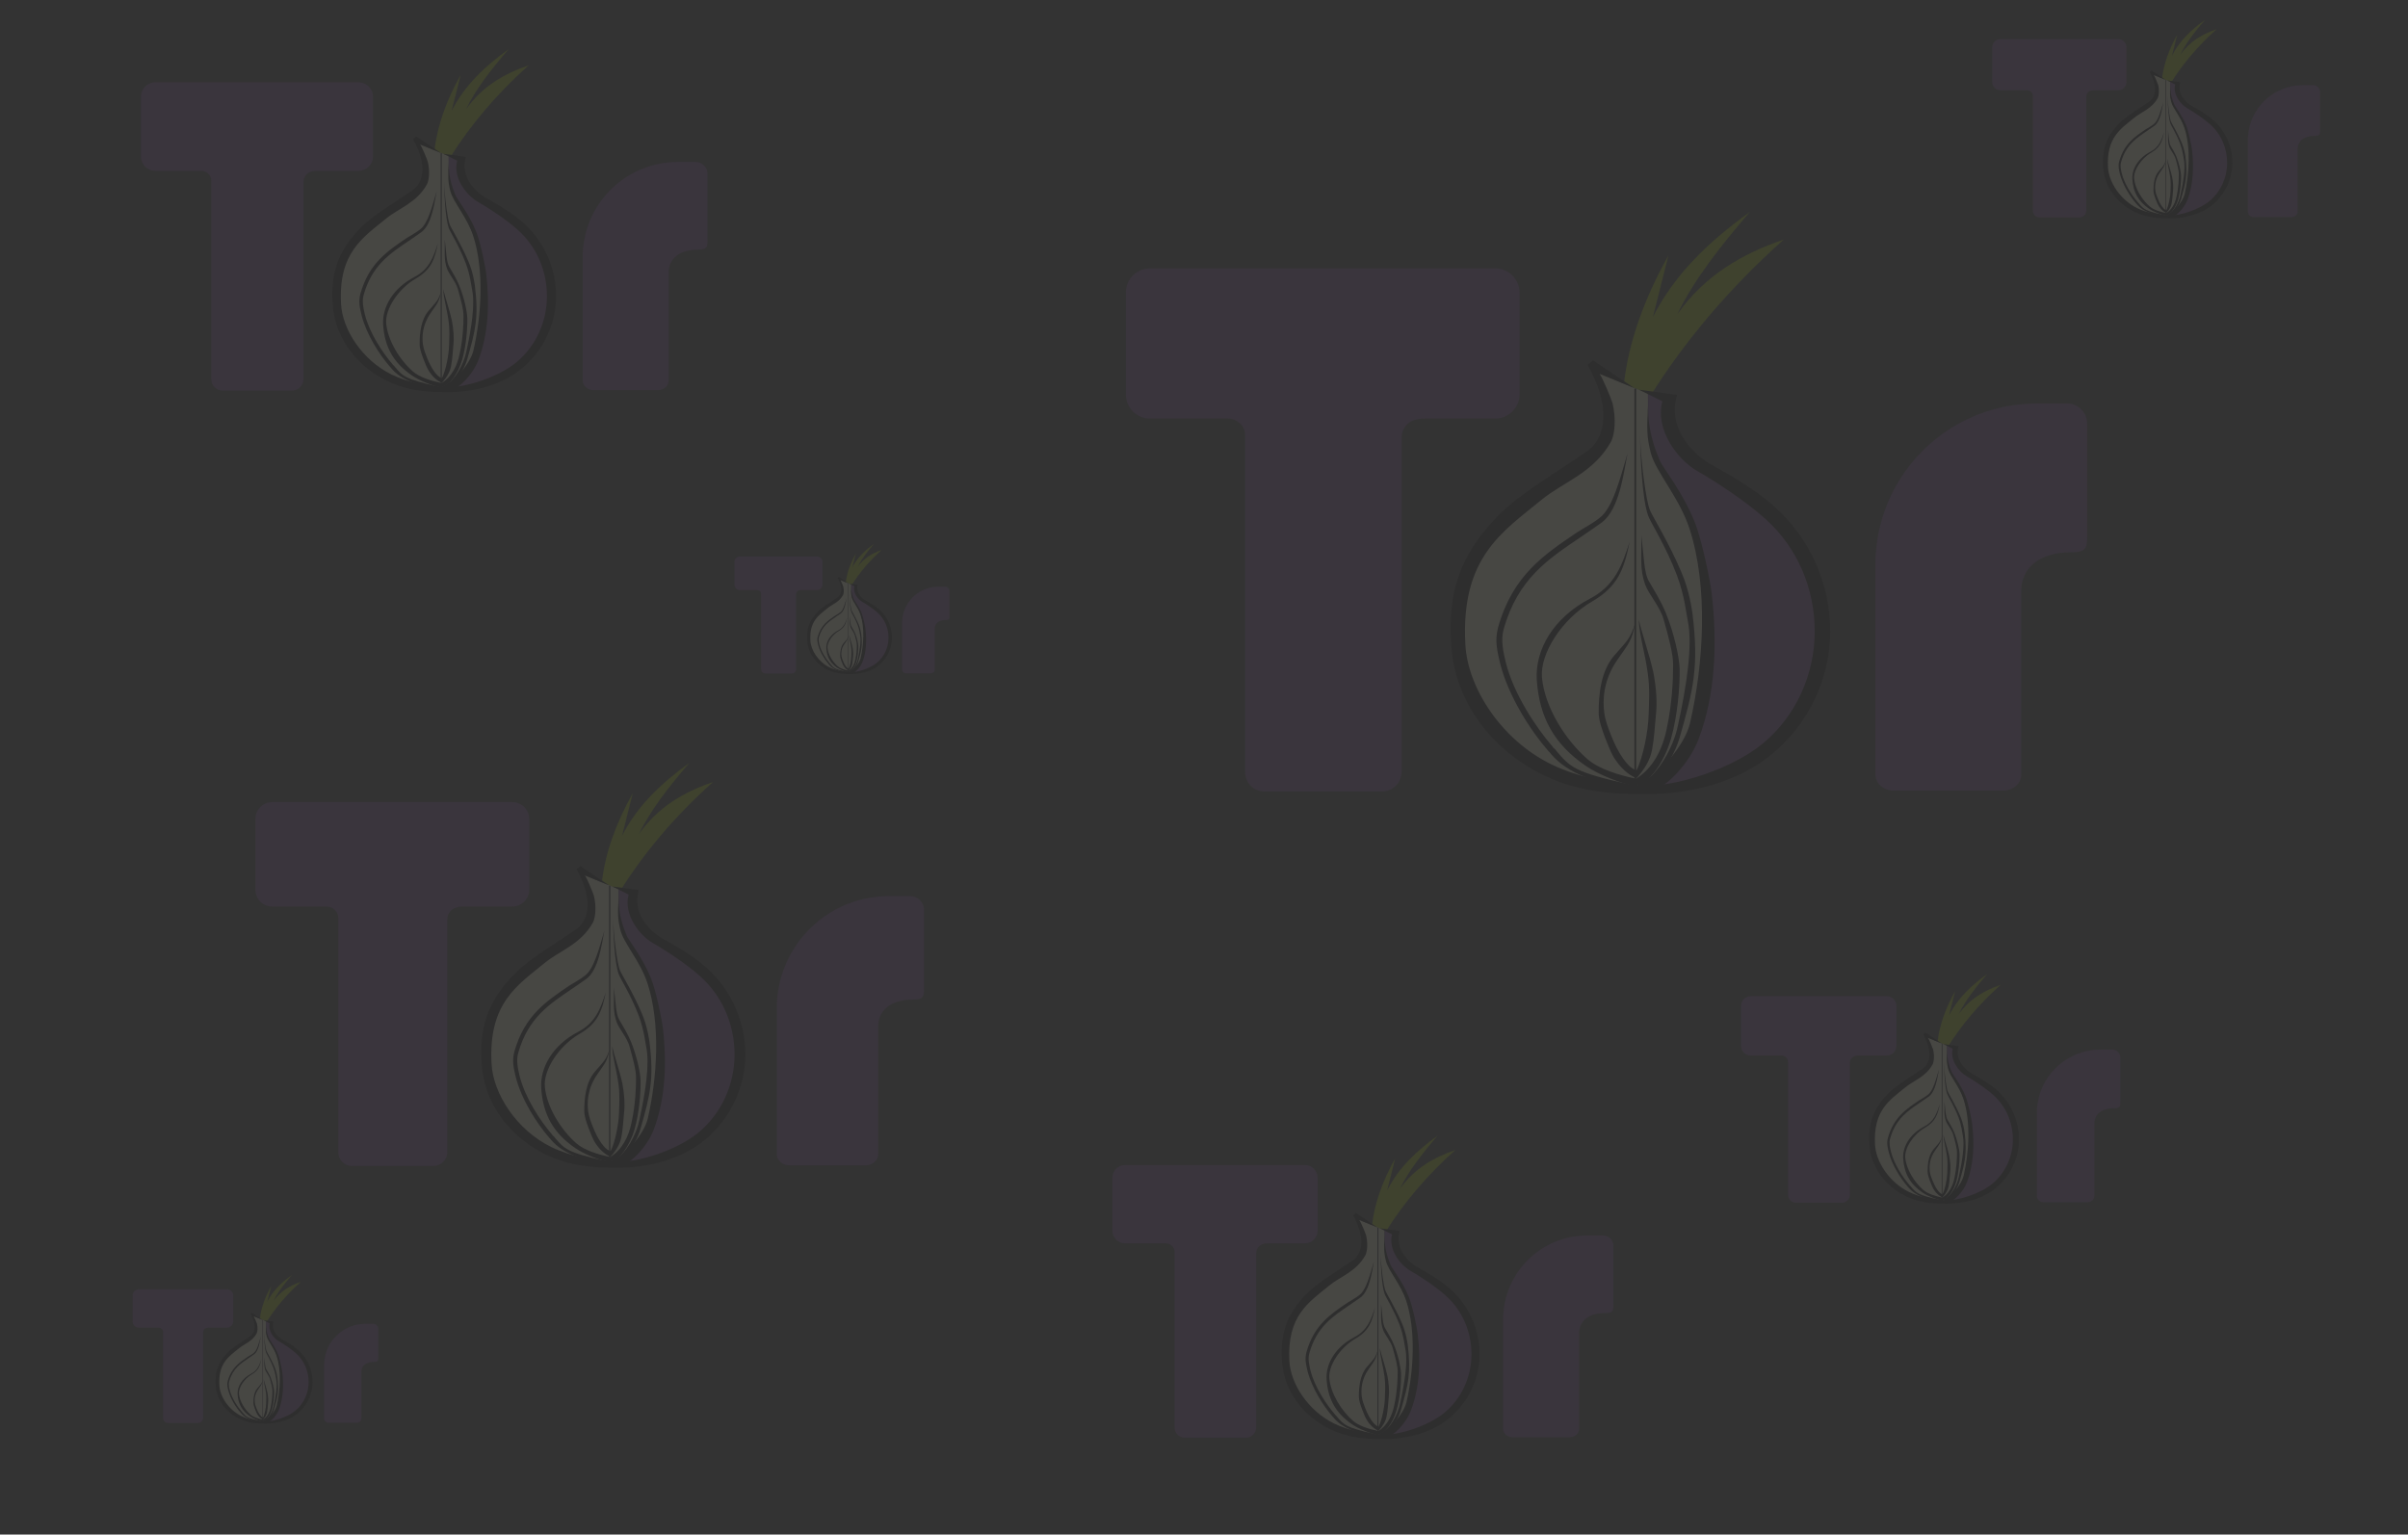 <?xml version="1.0" encoding="utf-8"?>
<!-- Generator: Adobe Illustrator 16.0.0, SVG Export Plug-In . SVG Version: 6.00 Build 0)  -->
<!DOCTYPE svg PUBLIC "-//W3C//DTD SVG 1.1//EN" "http://www.w3.org/Graphics/SVG/1.1/DTD/svg11.dtd">
<svg version="1.1" id="Layer_1" xmlns="http://www.w3.org/2000/svg" xmlns:xlink="http://www.w3.org/1999/xlink" x="0px" y="0px"
	 width="695px" height="443px" viewBox="0 0 695 443" enable-background="new 0 0 695 443" xml:space="preserve">
<rect x="0" y="0" width="695" height="443" fill="#333333" stroke="none"/>
<g id="layer3" transform="translate(-92,-64)" opacity="0.1">
	<g id="layer5">
		<path id="path2554" fill="#ABCD03" d="M224.977,85.575l-2.635,10.464c3.732-7.391,9.66-12.953,16.467-17.856
			c-4.977,5.781-9.514,11.563-12.295,17.344c4.684-6.586,10.978-10.245,18.076-12.661c-9.44,8.417-16.934,17.447-22.643,26.522
			l-4.537-1.976C218.215,100.168,220.952,92.748,224.977,85.575L224.977,85.575z"/>
		<path id="path2534" fill="#FFFCDB" d="M212.861,105.49l8.636,3.583c0,2.196-0.178,8.894,1.195,10.87
			c14.362,18.497,11.946,55.575-2.91,56.526c-22.622,0-31.249-15.368-31.249-29.492c0-12.88,15.441-21.443,24.663-29.054
			C215.537,115.873,215.13,111.344,212.861,105.49L212.861,105.49z"/>
		<path id="path2536" fill="#7D4698" d="M221.499,108.944l3.112,1.587c-0.292,2.049,0.146,6.586,2.195,7.757
			c9.075,5.635,17.637,11.782,21.004,17.93c12.001,21.662-8.416,41.713-26.053,39.811c9.587-7.099,12.368-21.662,8.782-37.543
			c-1.463-6.221-3.732-11.855-7.758-18.223C221.037,117.138,221.646,113.262,221.499,108.944L221.499,108.944z"/>
	</g>
	<g id="layer4">
		<path id="path2538" d="M220.001,108.408l6.44,0.878c-1.903,6.293,3.732,10.684,5.562,11.709c4.098,2.269,8.05,4.61,11.197,7.464
			c5.929,5.416,9.294,13.027,9.294,21.077c0,7.977-3.659,15.661-9.807,20.784c-5.781,4.83-13.758,6.879-21.515,6.879
			c-4.831,0-9.148-0.219-13.832-1.756c-10.684-3.586-18.662-12.734-19.32-23.712c-0.585-8.563,1.317-15.076,7.977-21.882
			c3.439-3.585,10.392-7.684,15.149-10.977c2.342-1.61,4.83-6.148,0.073-14.71l0.951-0.732l7.05,4.722l-5.952-2.453
			c0.512,0.732,1.903,4.025,2.196,4.977c0.659,2.708,0.366,5.343-0.22,6.513c-3,5.416-8.123,6.879-11.855,9.953
			c-6.586,5.416-13.758,9.733-12.954,24.589c0.366,7.318,6.075,16.247,14.637,20.418c4.83,2.343,10.392,3.294,16.027,3.586
			c5.05,0.22,14.71-2.781,19.979-7.171c5.635-4.684,8.782-11.783,8.782-19.027c0-7.318-2.928-14.271-8.416-19.174
			c-3.147-2.854-8.343-6.294-11.563-8.124s-7.245-6.952-5.928-11.855L220.001,108.408z"/>
		<path id="path2540" d="M218.026,119.24c-0.659,3.367-1.391,9.441-4.318,11.71c-1.244,0.877-2.488,1.756-3.806,2.634
			c-5.269,3.586-10.539,6.952-12.953,15.588c-0.513,1.83-0.073,3.805,0.366,5.635c1.317,5.269,5.049,10.978,7.977,14.344
			c0,0.146,0.586,0.512,0.586,0.659c2.415,2.854,3.147,3.659,12.294,5.708l-0.22,1.025c-5.489-1.464-10.026-2.781-12.88-6.075
			c0-0.072-0.512-0.585-0.512-0.585c-3.074-3.514-6.807-9.368-8.197-14.856c-0.512-2.196-0.951-3.879-0.366-6.148
			c2.488-8.928,7.904-12.44,13.393-16.173c1.245-0.805,2.708-1.537,3.879-2.489C215.537,128.534,216.781,123.411,218.026,119.24z"/>
		<path id="path2542" d="M220.365,133.144c0.073,3.806-0.298,5.714,0.653,8.423c0.585,1.609,2.563,3.805,3.148,5.928
			c0.805,2.854,1.682,6.001,1.607,7.904c0,2.196-0.138,6.292-1.088,10.684c-0.725,3.628-2.397,6.742-5.208,8.506
			c-2.879-0.593-6.26-1.605-8.256-3.315c-3.878-3.366-7.314-8.995-7.753-13.898c-0.366-4.025,3.361-9.961,8.557-12.961
			c4.39-2.562,5.412-5.481,6.363-10.165c-1.317,4.098-2.554,7.533-6.798,9.729c-6.148,3.22-9.302,8.625-9.009,13.748
			c0.438,6.586,3.077,11.049,8.272,14.636c2.195,1.536,6.297,3.16,8.858,3.6v-0.335c1.942-0.364,4.458-3.554,5.71-7.87
			c1.098-3.878,1.531-8.842,1.457-11.99c-0.074-1.829-0.881-5.792-2.344-9.377c-0.805-1.976-2.042-3.951-2.847-5.342
			C220.811,139.656,220.804,136.656,220.365,133.144z"/>
		<path id="path2544" d="M219.93,147.495c0.073,2.561,1.102,5.843,1.541,9.21c0.366,2.488,0.207,4.988,0.134,7.184
			c-0.072,2.542-0.919,7.096-2.077,9.311c-1.091-0.5-1.518-1.071-2.227-1.993c-0.878-1.245-1.474-2.489-2.06-3.952
			c-0.439-1.098-0.952-2.354-1.172-3.818c-0.292-2.196-0.21-5.63,2.278-9.143c1.902-2.781,2.338-2.993,2.997-6.212
			c-0.879,2.854-1.534,3.145-3.583,5.56c-2.269,2.635-2.646,6.516-2.646,9.662c0,1.317,0.525,2.78,1.038,4.169
			c0.585,1.464,1.087,2.921,1.892,4.019c1.21,1.779,2.758,2.791,3.517,2.98c0.005,0.001,0.012-0.001,0.017,0
			c0.017,0.004,0.035,0.014,0.05,0.017v-0.083c1.42-1.584,2.274-3.156,2.562-4.739c0.366-1.903,0.45-3.81,0.67-6.079
			c0.219-1.903,0.06-4.466-0.452-7.1C221.677,153.194,220.443,149.836,219.93,147.495L219.93,147.495z"/>
		<path id="path2550" d="M220.147,116.166c0.073,3.805,0.366,10.905,1.391,13.686c0.292,0.951,3,5.123,4.903,10.172
			c1.317,3.514,1.61,6.733,1.83,7.684c0.878,4.172-0.22,11.197-1.684,17.857c-0.732,3.585-3.22,8.05-6.074,9.807l-0.585,1.024
			c1.61-0.073,5.562-3.952,6.952-8.782c2.342-8.197,3.293-12.002,2.196-21.077c-0.146-0.879-0.512-3.879-1.903-7.099
			c-2.049-4.904-4.976-9.587-5.342-10.539C221.172,127.363,220.293,120.703,220.147,116.166L220.147,116.166z"/>
		<path id="path2552" d="M221.52,110.962c-0.217,3.911-0.275,5.351,0.457,8.205c0.805,3.147,4.903,7.684,6.587,12.88
			c3.22,9.953,2.415,22.979,0.073,33.151c-0.878,3.585-5.05,8.782-9.221,10.465l3.074,0.731c1.683-0.073,6-4.098,7.684-8.708
			c2.707-7.245,3.22-15.88,2.122-24.956c-0.074-0.878-1.538-8.708-2.927-12.001c-1.977-4.903-5.489-9.295-5.855-10.245
			C222.855,118.874,221.409,115.531,221.52,110.962L221.52,110.962z"/>
		<rect id="rect2556" x="219.194" y="108.209" width="0.294" height="67.528"/>
	</g>
</g>
<path id="path2528" opacity="0.1" fill="#7D4698" d="M44.792,23.771h58.766c2.195,0,4.098,1.83,4.098,4.098v17.344
	c0,2.269-1.902,4.099-4.098,4.099H91.483c-2.708,0-3.879,1.536-3.879,3.292v56.79c0,1.902-1.537,3.366-3.366,3.366H64.259
	c-1.83,0-3.293-1.464-3.293-3.366V52.093c0-1.756-1.61-2.78-2.854-2.78h-13.32c-2.268,0-4.098-1.83-4.098-4.099V27.869
	C40.694,25.601,42.523,23.771,44.792,23.771z"/>
<path id="path2532" opacity="0.1" fill="#7D4698" d="M195.561,46.75h5.195c1.903,0,3.44,1.537,3.44,3.366v18.589
	c0,2.415,0.146,3.366-2.781,3.366c-5.781,0-8.416,3.074-8.416,6.439v31.395c0,1.464-1.391,2.708-3.073,2.708h-18.663
	c-1.683,0-3.074-1.244-3.074-2.708V74.12c-0.02-0.629-0.008-1.558,0.073-2.048c1.025-13.247,11.418-23.844,24.59-25.175
	C193.295,46.852,194.857,46.75,195.561,46.75L195.561,46.75z"/>
<g id="layer3_1_" transform="translate(-92,-64)" opacity="0.1">
	<g id="layer5_1_">
		<path id="path2554_1_" fill="#ABCD03" d="M656.292,350.134l-1.765,7.006c2.5-4.949,6.469-8.672,11.025-11.956
			c-3.332,3.871-6.369,7.742-8.231,11.613c3.137-4.41,7.351-6.859,12.103-8.478c-6.32,5.636-11.338,11.683-15.16,17.759
			l-3.038-1.323C651.765,359.903,653.598,354.935,656.292,350.134L656.292,350.134z"/>
		<path id="path2534_1_" fill="#FFFCDB" d="M648.18,363.467l5.782,2.398c0,1.471-0.119,5.956,0.8,7.277
			c9.616,12.386,7.998,37.211-1.948,37.848c-15.146,0-20.923-10.289-20.923-19.746c0-8.624,10.339-14.357,16.513-19.453
			C649.971,370.419,649.699,367.386,648.18,363.467L648.18,363.467z"/>
		<path id="path2536_1_" fill="#7D4698" d="M653.964,365.779l2.083,1.063c-0.195,1.371,0.099,4.409,1.471,5.193
			c6.075,3.773,11.809,7.889,14.063,12.006c8.036,14.504-5.635,27.929-17.444,26.655c6.419-4.754,8.281-14.504,5.881-25.138
			c-0.979-4.165-2.499-7.938-5.194-12.201C653.655,371.266,654.063,368.671,653.964,365.779L653.964,365.779z"/>
	</g>
	<g id="layer4_1_">
		<path id="path2538_1_" d="M652.96,365.421l4.313,0.589c-1.274,4.213,2.499,7.152,3.724,7.84c2.744,1.52,5.391,3.087,7.497,4.998
			c3.97,3.626,6.224,8.723,6.224,14.111c0,5.341-2.45,10.486-6.566,13.916c-3.871,3.234-9.212,4.605-14.406,4.605
			c-3.233,0-6.124-0.146-9.261-1.175c-7.153-2.402-12.495-8.526-12.936-15.877c-0.393-5.733,0.882-10.094,5.341-14.651
			c2.303-2.4,6.958-5.145,10.144-7.35c1.568-1.078,3.234-4.116,0.049-9.849l0.637-0.49l4.721,3.162l-3.985-1.643
			c0.344,0.489,1.274,2.694,1.471,3.332c0.44,1.813,0.245,3.576-0.147,4.36c-2.009,3.626-5.439,4.606-7.938,6.664
			c-4.409,3.626-9.211,6.518-8.673,16.464c0.245,4.9,4.067,10.878,9.801,13.671c3.233,1.568,6.958,2.206,10.73,2.401
			c3.382,0.147,9.85-1.862,13.377-4.802c3.773-3.137,5.881-7.89,5.881-12.74c0-4.9-1.961-9.555-5.636-12.838
			c-2.106-1.911-5.586-4.214-7.741-5.438c-2.156-1.226-4.852-4.656-3.97-7.938L652.96,365.421z"/>
		<path id="path2540_1_" d="M651.638,372.674c-0.441,2.254-0.931,6.32-2.892,7.84c-0.833,0.588-1.666,1.176-2.548,1.764
			c-3.528,2.401-7.057,4.654-8.673,10.438c-0.343,1.225-0.049,2.547,0.246,3.772c0.881,3.528,3.38,7.35,5.341,9.604
			c0,0.099,0.392,0.343,0.392,0.441c1.617,1.911,2.107,2.45,8.231,3.822l-0.146,0.687c-3.675-0.98-6.713-1.862-8.624-4.067
			c0-0.049-0.344-0.392-0.344-0.392c-2.058-2.354-4.557-6.272-5.488-9.947c-0.343-1.471-0.636-2.598-0.244-4.116
			c1.666-5.978,5.292-8.33,8.967-10.829c0.833-0.539,1.813-1.029,2.598-1.667C649.971,378.896,650.804,375.466,651.638,372.674z"/>
		<path id="path2542_1_" d="M653.204,381.983c0.05,2.547-0.2,3.825,0.438,5.64c0.392,1.077,1.716,2.548,2.107,3.969
			c0.539,1.911,1.126,4.018,1.076,5.292c0,1.47-0.091,4.213-0.729,7.153c-0.484,2.43-1.604,4.514-3.486,5.695
			c-1.928-0.396-4.191-1.075-5.528-2.22c-2.597-2.254-4.896-6.022-5.19-9.306c-0.245-2.695,2.251-6.67,5.729-8.678
			c2.939-1.716,3.623-3.67,4.26-6.806c-0.881,2.743-1.71,5.044-4.552,6.514c-4.116,2.155-6.228,5.774-6.032,9.205
			c0.294,4.409,2.061,7.397,5.539,9.8c1.471,1.028,4.216,2.115,5.932,2.41v-0.225c1.3-0.244,2.984-2.38,3.822-5.27
			c0.736-2.597,1.025-5.921,0.976-8.027c-0.049-1.226-0.59-3.878-1.569-6.279c-0.538-1.322-1.366-2.646-1.906-3.576
			C653.503,386.343,653.499,384.335,653.204,381.983z"/>
		<path id="path2544_1_" d="M652.913,391.592c0.049,1.715,0.737,3.912,1.031,6.166c0.245,1.667,0.139,3.341,0.09,4.811
			c-0.049,1.702-0.615,4.751-1.391,6.233c-0.73-0.335-1.017-0.717-1.491-1.334c-0.588-0.833-0.986-1.666-1.379-2.646
			c-0.294-0.735-0.637-1.576-0.784-2.556c-0.196-1.471-0.142-3.77,1.524-6.122c1.273-1.862,1.566-2.004,2.007-4.159
			c-0.589,1.911-1.026,2.105-2.399,3.722c-1.52,1.765-1.771,4.363-1.771,6.47c0,0.882,0.352,1.861,0.695,2.792
			c0.392,0.98,0.728,1.956,1.267,2.69c0.811,1.191,1.847,1.869,2.354,1.996c0.004,0,0.008-0.001,0.012,0
			c0.011,0.002,0.023,0.009,0.033,0.011v-0.056c0.951-1.061,1.522-2.113,1.716-3.173c0.245-1.273,0.301-2.551,0.448-4.069
			c0.146-1.274,0.04-2.991-0.303-4.755C654.082,395.407,653.256,393.159,652.913,391.592L652.913,391.592z"/>
		<path id="path2550_1_" d="M653.058,370.615c0.05,2.547,0.245,7.301,0.932,9.163c0.196,0.637,2.009,3.431,3.283,6.811
			c0.882,2.353,1.078,4.508,1.225,5.145c0.588,2.794-0.146,7.497-1.128,11.957c-0.489,2.4-2.154,5.39-4.066,6.565l-0.392,0.687
			c1.078-0.049,3.724-2.646,4.654-5.881c1.569-5.487,2.206-8.035,1.472-14.111c-0.099-0.589-0.344-2.597-1.275-4.754
			c-1.372-3.282-3.331-6.419-3.576-7.056C653.744,378.112,653.156,373.653,653.058,370.615L653.058,370.615z"/>
		<path id="path2552_1_" d="M653.978,367.131c-0.146,2.618-0.184,3.582,0.306,5.493c0.539,2.107,3.283,5.146,4.41,8.624
			c2.156,6.664,1.617,15.387,0.049,22.197c-0.588,2.4-3.381,5.88-6.174,7.007l2.058,0.489c1.127-0.049,4.018-2.743,5.146-5.83
			c1.813-4.852,2.155-10.633,1.421-16.71c-0.05-0.587-1.029-5.83-1.961-8.035c-1.323-3.283-3.675-6.224-3.92-6.859
			C654.871,372.428,653.903,370.19,653.978,367.131L653.978,367.131z"/>
		<rect id="rect2556_1_" x="652.42" y="365.287" width="0.197" height="45.215"/>
	</g>
</g>
<path id="path2528_1_" opacity="0.1" fill="#7D4698" d="M505.247,287.604h39.348c1.47,0,2.743,1.225,2.743,2.743v11.613
	c0,1.52-1.273,2.744-2.743,2.744h-8.085c-1.813,0-2.597,1.028-2.597,2.205v38.023c0,1.274-1.029,2.254-2.255,2.254h-13.377
	c-1.225,0-2.205-0.979-2.205-2.254v-38.366c0-1.177-1.078-1.862-1.91-1.862h-8.919c-1.519,0-2.743-1.225-2.743-2.744v-11.613
	C502.503,288.828,503.728,287.604,505.247,287.604z"/>
<path id="path2532_1_" opacity="0.1" fill="#7D4698" d="M606.196,302.989h3.479c1.275,0,2.305,1.028,2.305,2.254v12.446
	c0,1.616,0.098,2.254-1.862,2.254c-3.871,0-5.636,2.058-5.636,4.312v21.021c0,0.98-0.931,1.813-2.058,1.813h-12.495
	c-1.127,0-2.059-0.833-2.059-1.813v-23.961c-0.014-0.422-0.005-1.043,0.05-1.371c0.687-8.869,7.645-15.965,16.464-16.856
	C604.679,303.057,605.725,302.989,606.196,302.989L606.196,302.989z"/>
<g id="layer3_2_" transform="translate(-92,-64)" opacity="0.1">
	<g id="layer5_2_">
		<path id="path2554_2_" fill="#ABCD03" d="M573.541,137.76l-4.471,17.756c6.333-12.542,16.392-21.979,27.941-30.299
			c-8.444,9.81-16.143,19.621-20.862,29.431c7.949-11.176,18.629-17.384,30.673-21.483c-16.02,14.282-28.734,29.605-38.421,45.004
			l-7.699-3.352C562.068,162.521,566.712,149.93,573.541,137.76L573.541,137.76z"/>
		<path id="path2534_2_" fill="#FFFCDB" d="M552.982,171.551l14.654,6.079c0,3.727-0.302,15.092,2.027,18.444
			c24.369,31.388,20.27,94.303-4.938,95.916c-38.385,0-53.025-26.077-53.025-50.042c0-21.857,26.2-36.386,41.85-49.301
			C557.524,189.17,556.833,181.486,552.982,171.551L552.982,171.551z"/>
		<path id="path2536_2_" fill="#7D4698" d="M567.641,177.412l5.281,2.694c-0.497,3.477,0.248,11.176,3.725,13.162
			c15.397,9.562,29.927,19.993,35.641,30.426c20.364,36.757-14.28,70.781-44.209,67.552c16.268-12.047,20.986-36.757,14.901-63.705
			c-2.481-10.556-6.333-20.118-13.163-30.922C566.857,191.317,567.891,184.74,567.641,177.412L567.641,177.412z"/>
	</g>
	<g id="layer4_2_">
		<path id="path2538_2_" d="M565.097,176.504l10.93,1.491c-3.23,10.679,6.334,18.129,9.438,19.869
			c6.953,3.85,13.659,7.823,18.998,12.666c10.063,9.19,15.772,22.105,15.772,35.763c0,13.535-6.209,26.575-16.641,35.268
			c-9.81,8.196-23.345,11.673-36.509,11.673c-8.195,0-15.523-0.371-23.471-2.979c-18.129-6.086-31.665-21.606-32.782-40.236
			c-0.992-14.529,2.235-25.582,13.537-37.13c5.836-6.084,17.633-13.038,25.704-18.626c3.974-2.733,8.196-10.433,0.125-24.961
			l1.613-1.242l11.963,8.013l-10.099-4.163c0.868,1.242,3.229,6.83,3.726,8.444c1.118,4.594,0.621,9.066-0.371,11.052
			c-5.091,9.189-13.784,11.673-20.117,16.888c-11.177,9.189-23.347,16.517-21.981,41.725c0.621,12.418,10.309,27.568,24.837,34.647
			c8.195,3.975,17.633,5.589,27.194,6.084c8.57,0.373,24.962-4.719,33.902-12.169c9.563-7.947,14.901-19.993,14.901-32.287
			c0-12.418-4.968-24.215-14.28-32.535c-5.339-4.843-14.156-10.68-19.62-13.784c-5.465-3.104-12.295-11.797-10.06-20.117
			L565.097,176.504z"/>
		<path id="path2540_2_" d="M561.746,194.883c-1.118,5.713-2.359,16.02-7.328,19.869c-2.11,1.49-4.222,2.979-6.457,4.471
			c-8.94,6.084-17.882,11.795-21.979,26.45c-0.871,3.105-0.126,6.456,0.62,9.562c2.235,8.942,8.568,18.627,13.535,24.339
			c0,0.248,0.994,0.868,0.994,1.118c4.1,4.844,5.341,6.209,20.863,9.686l-0.373,1.74c-9.314-2.484-17.014-4.72-21.855-10.309
			c0-0.123-0.868-0.993-0.868-0.993c-5.217-5.962-11.55-15.895-13.91-25.209c-0.868-3.727-1.613-6.582-0.621-10.431
			c4.223-15.149,13.411-21.111,22.726-27.445c2.112-1.365,4.595-2.608,6.582-4.222C557.524,210.654,559.633,201.961,561.746,194.883
			z"/>
		<path id="path2542_2_" d="M565.717,218.477c0.124,6.456-0.508,9.695,1.108,14.292c0.992,2.731,4.348,6.458,5.341,10.059
			c1.365,4.844,2.854,10.183,2.728,13.411c0,3.727-0.232,10.678-1.846,18.128c-1.23,6.158-4.067,11.44-8.836,14.436
			c-4.887-1.006-10.624-2.725-14.009-5.626c-6.582-5.712-12.412-15.264-13.157-23.584c-0.62-6.831,5.703-16.902,14.521-21.993
			c7.448-4.347,9.182-9.3,10.796-17.247c-2.233,6.953-4.331,12.783-11.535,16.508c-10.431,5.463-15.783,14.636-15.286,23.329
			c0.742,11.176,5.22,18.748,14.035,24.835c3.726,2.606,10.686,5.362,15.033,6.107v-0.568c3.294-0.618,7.563-6.03,9.688-13.354
			c1.864-6.58,2.599-15.004,2.473-20.344c-0.125-3.105-1.495-9.828-3.978-15.913c-1.365-3.352-3.463-6.704-4.832-9.064
			C566.472,229.527,566.462,224.436,565.717,218.477z"/>
		<path id="path2544_2_" d="M564.978,242.828c0.124,4.347,1.869,9.915,2.614,15.628c0.622,4.222,0.352,8.465,0.228,12.189
			c-0.123,4.313-1.56,12.04-3.524,15.799c-1.852-0.849-2.575-1.817-3.778-3.381c-1.49-2.112-2.502-4.224-3.495-6.707
			c-0.744-1.863-1.615-3.994-1.99-6.478c-0.495-3.728-0.356-9.554,3.866-15.516c3.229-4.72,3.969-5.078,5.086-10.541
			c-1.492,4.844-2.602,5.338-6.082,9.434c-3.848,4.471-4.487,11.056-4.487,16.395c0,2.235,0.892,4.716,1.76,7.076
			c0.994,2.483,1.847,4.956,3.212,6.818c2.053,3.02,4.68,4.736,5.967,5.058c0.009,0.002,0.02-0.002,0.028,0
			c0.028,0.007,0.06,0.023,0.086,0.028v-0.141c2.409-2.688,3.857-5.356,4.347-8.042c0.621-3.229,0.764-6.465,1.137-10.313
			c0.371-3.23,0.102-7.58-0.768-12.049C567.943,252.497,565.848,246.8,564.978,242.828L564.978,242.828z"/>
		<path id="path2550_2_" d="M565.345,189.667c0.127,6.457,0.622,18.504,2.36,23.223c0.497,1.614,5.091,8.693,8.32,17.26
			c2.235,5.962,2.732,11.424,3.104,13.038c1.491,7.079-0.371,19-2.856,30.302c-1.241,6.085-5.462,13.659-10.308,16.641l-0.991,1.738
			c2.731-0.124,9.436-6.706,11.796-14.902c3.975-13.908,5.589-20.366,3.729-35.763c-0.249-1.492-0.87-6.582-3.231-12.047
			c-3.477-8.32-8.443-16.268-9.064-17.882C567.085,208.666,565.594,197.366,565.345,189.667L565.345,189.667z"/>
		<path id="path2552_2_" d="M567.675,180.836c-0.367,6.636-0.465,9.08,0.775,13.922c1.366,5.34,8.32,13.039,11.178,21.856
			c5.463,16.889,4.098,38.993,0.124,56.253c-1.491,6.083-8.57,14.901-15.647,17.757l5.215,1.241
			c2.856-0.124,10.181-6.953,13.039-14.776c4.594-12.294,5.464-26.946,3.601-42.347c-0.126-1.488-2.607-14.776-4.968-20.364
			c-3.354-8.32-9.313-15.772-9.936-17.385C569.941,194.262,567.487,188.59,567.675,180.836L567.675,180.836z"/>
		<rect id="rect2556_2_" x="563.728" y="176.166" width="0.501" height="114.585"/>
	</g>
</g>
<path id="path2528_2_" opacity="0.1" fill="#7D4698" d="M331.904,77.485h99.718c3.726,0,6.953,3.104,6.953,6.954v29.43
	c0,3.85-3.228,6.956-6.953,6.956h-20.489c-4.596,0-6.582,2.607-6.582,5.587v96.364c0,3.229-2.608,5.712-5.711,5.712h-33.902
	c-3.104,0-5.587-2.483-5.587-5.712v-97.232c0-2.98-2.732-4.718-4.844-4.718h-22.603c-3.848,0-6.953-3.105-6.953-6.956V84.439
	C324.95,80.589,328.056,77.485,331.904,77.485z"/>
<path id="path2532_2_" opacity="0.1" fill="#7D4698" d="M587.738,116.478h8.815c3.231,0,5.84,2.607,5.84,5.712v31.542
	c0,4.098,0.248,5.714-4.72,5.714c-9.81,0-14.28,5.215-14.28,10.927v53.272c0,2.483-2.36,4.595-5.215,4.595h-31.669
	c-2.855,0-5.215-2.111-5.215-4.595V162.92c-0.035-1.068-0.013-2.643,0.124-3.475c1.74-22.479,19.375-40.461,41.726-42.72
	C583.893,116.65,586.544,116.478,587.738,116.478L587.738,116.478z"/>
<g id="layer3_3_" transform="translate(-92,-64)" opacity="0.1">
	<g id="layer5_3_">
		<path id="path2554_3_" fill="#ABCD03" d="M338.999,223.82l-1,3.972c1.417-2.806,3.667-4.917,6.25-6.777
			c-1.889,2.194-3.611,4.389-4.667,6.583c1.778-2.5,4.167-3.889,6.861-4.805c-3.583,3.194-6.427,6.622-8.594,10.066l-1.722-0.75
			C336.433,229.358,337.472,226.542,338.999,223.82L338.999,223.82z"/>
		<path id="path2534_3_" fill="#FFFCDB" d="M334.401,231.378l3.278,1.36c0,0.833-0.067,3.375,0.454,4.125
			c5.451,7.021,4.534,21.093-1.104,21.454c-8.586,0-11.86-5.833-11.86-11.193c0-4.889,5.86-8.139,9.36-11.027
			C335.416,235.319,335.262,233.6,334.401,231.378L334.401,231.378z"/>
		<path id="path2536_3_" fill="#7D4698" d="M337.679,232.689l1.181,0.603c-0.111,0.777,0.056,2.5,0.833,2.944
			c3.444,2.139,6.694,4.472,7.972,6.806c4.555,8.222-3.194,15.832-9.889,15.11c3.639-2.695,4.694-8.222,3.333-14.25
			c-0.555-2.361-1.417-4.5-2.944-6.917C337.504,235.799,337.736,234.328,337.679,232.689L337.679,232.689z"/>
	</g>
	<g id="layer4_3_">
		<path id="path2538_3_" d="M337.111,232.486l2.445,0.333c-0.723,2.389,1.417,4.055,2.111,4.444c1.555,0.861,3.055,1.75,4.25,2.833
			c2.25,2.056,3.528,4.944,3.528,7.999c0,3.027-1.389,5.944-3.722,7.889c-2.194,1.833-5.222,2.611-8.166,2.611
			c-1.833,0-3.472-0.083-5.25-0.667c-4.055-1.361-7.083-4.833-7.333-9c-0.222-3.25,0.5-5.722,3.027-8.305
			c1.306-1.361,3.944-2.917,5.75-4.167c0.889-0.611,1.833-2.333,0.028-5.583l0.361-0.278l2.676,1.792l-2.259-0.931
			c0.194,0.278,0.722,1.527,0.833,1.889c0.25,1.028,0.139,2.028-0.083,2.472c-1.139,2.055-3.083,2.611-4.5,3.777
			c-2.5,2.056-5.222,3.694-4.917,9.333c0.139,2.777,2.306,6.166,5.555,7.75c1.833,0.889,3.944,1.25,6.083,1.361
			c1.917,0.083,5.583-1.056,7.583-2.722c2.139-1.777,3.333-4.472,3.333-7.222c0-2.777-1.111-5.416-3.194-7.277
			c-1.194-1.083-3.167-2.389-4.388-3.083c-1.223-0.694-2.75-2.639-2.25-4.5L337.111,232.486z"/>
		<path id="path2540_3_" d="M336.361,236.596c-0.25,1.278-0.528,3.583-1.639,4.444c-0.472,0.333-0.944,0.667-1.444,1
			c-2,1.361-4,2.638-4.916,5.916c-0.195,0.695-0.028,1.444,0.139,2.139c0.5,2,1.917,4.167,3.028,5.444
			c0,0.056,0.222,0.194,0.222,0.25c0.917,1.083,1.194,1.389,4.667,2.167l-0.083,0.389c-2.083-0.556-3.805-1.056-4.889-2.306
			c0-0.027-0.194-0.222-0.194-0.222c-1.167-1.333-2.583-3.555-3.111-5.639c-0.194-0.833-0.361-1.472-0.139-2.333
			c0.944-3.389,3-4.722,5.083-6.139c0.473-0.306,1.028-0.583,1.472-0.945C335.416,240.124,335.888,238.179,336.361,236.596z"/>
		<path id="path2542_3_" d="M337.249,241.874c0.028,1.444-0.114,2.169,0.248,3.197c0.222,0.611,0.973,1.445,1.195,2.25
			c0.305,1.083,0.638,2.278,0.61,3c0,0.834-0.052,2.389-0.413,4.055c-0.275,1.377-0.91,2.559-1.977,3.229
			c-1.093-0.225-2.376-0.609-3.133-1.258c-1.472-1.277-2.776-3.414-2.943-5.275c-0.139-1.528,1.276-3.781,3.248-4.919
			c1.666-0.972,2.054-2.08,2.415-3.857c-0.5,1.555-0.969,2.859-2.58,3.692c-2.333,1.222-3.53,3.273-3.419,5.218
			c0.167,2.5,1.168,4.193,3.14,5.555c0.833,0.583,2.39,1.2,3.362,1.366v-0.127c0.737-0.138,1.691-1.349,2.167-2.987
			c0.417-1.472,0.581-3.356,0.553-4.551c-0.028-0.694-0.334-2.198-0.89-3.559c-0.306-0.75-0.775-1.5-1.081-2.027
			C337.418,244.345,337.416,243.207,337.249,241.874z"/>
		<path id="path2544_3_" d="M337.084,247.321c0.028,0.972,0.418,2.218,0.585,3.496c0.139,0.944,0.079,1.893,0.051,2.727
			c-0.027,0.965-0.349,2.693-0.789,3.534c-0.414-0.19-0.576-0.407-0.845-0.756c-0.333-0.472-0.56-0.944-0.782-1.5
			c-0.167-0.417-0.361-0.894-0.445-1.449c-0.111-0.833-0.08-2.137,0.865-3.47c0.722-1.056,0.888-1.136,1.138-2.358
			c-0.334,1.083-0.582,1.194-1.36,2.11c-0.861,1-1.004,2.473-1.004,3.667c0,0.5,0.199,1.055,0.394,1.583
			c0.222,0.556,0.413,1.108,0.718,1.525c0.459,0.675,1.047,1.06,1.335,1.131c0.002,0,0.004,0,0.006,0
			c0.006,0.001,0.013,0.005,0.019,0.006v-0.032c0.539-0.601,0.863-1.198,0.972-1.798c0.139-0.722,0.171-1.446,0.254-2.307
			c0.083-0.722,0.022-1.695-0.171-2.695C337.747,249.483,337.279,248.209,337.084,247.321L337.084,247.321z"/>
		<path id="path2550_3_" d="M337.166,235.43c0.028,1.444,0.139,4.139,0.528,5.194c0.111,0.361,1.139,1.945,1.861,3.861
			c0.5,1.333,0.611,2.555,0.694,2.917c0.333,1.583-0.083,4.25-0.639,6.777c-0.277,1.361-1.222,3.056-2.305,3.722l-0.222,0.389
			c0.611-0.028,2.11-1.5,2.638-3.333c0.889-3.111,1.25-4.555,0.834-8c-0.056-0.333-0.195-1.472-0.723-2.694
			c-0.778-1.861-1.889-3.639-2.028-4C337.555,239.679,337.221,237.152,337.166,235.43L337.166,235.43z"/>
		<path id="path2552_3_" d="M337.687,233.455c-0.083,1.484-0.104,2.03,0.173,3.114c0.306,1.194,1.861,2.917,2.5,4.889
			c1.222,3.778,0.917,8.722,0.028,12.583c-0.333,1.36-1.917,3.333-3.5,3.972l1.167,0.278c0.639-0.028,2.277-1.555,2.917-3.305
			c1.027-2.75,1.222-6.027,0.806-9.472c-0.028-0.333-0.583-3.305-1.111-4.555c-0.75-1.861-2.083-3.528-2.223-3.889
			C338.194,236.458,337.645,235.189,337.687,233.455L337.687,233.455z"/>
		<rect id="rect2556_3_" x="336.804" y="232.41" width="0.112" height="25.63"/>
	</g>
</g>
<path id="path2528_3_" opacity="0.1" fill="#7D4698" d="M213.529,160.653h22.305c0.833,0,1.555,0.694,1.555,1.555v6.583
	c0,0.861-0.722,1.556-1.555,1.556h-4.583c-1.028,0-1.472,0.583-1.472,1.25v21.554c0,0.722-0.583,1.277-1.278,1.277h-7.583
	c-0.694,0-1.25-0.555-1.25-1.277v-21.749c0-0.667-0.611-1.055-1.083-1.055h-5.056c-0.861,0-1.555-0.695-1.555-1.556v-6.583
	C211.974,161.347,212.668,160.653,213.529,160.653z"/>
<path id="path2532_3_" opacity="0.1" fill="#7D4698" d="M270.753,169.375h1.972c0.723,0,1.307,0.583,1.307,1.278v7.055
	c0,0.917,0.055,1.278-1.056,1.278c-2.194,0-3.194,1.167-3.194,2.444v11.916c0,0.555-0.528,1.028-1.167,1.028h-7.083
	c-0.639,0-1.167-0.473-1.167-1.028v-13.583c-0.008-0.239-0.003-0.591,0.028-0.777c0.389-5.028,4.333-9.05,9.333-9.555
	C269.893,169.413,270.486,169.375,270.753,169.375L270.753,169.375z"/>
<g id="layer3_4_" transform="translate(-92,-64)" opacity="0.1">
	<g id="layer5_4_">
		<path id="path2554_4_" fill="#ABCD03" d="M274.636,292.967l-3.109,12.351c4.405-8.725,11.401-15.287,19.435-21.075
			c-5.874,6.823-11.229,13.647-14.511,20.471c5.529-7.774,12.957-12.092,21.334-14.943c-11.142,9.935-19.986,20.592-26.724,31.303
			l-5.355-2.331C266.656,310.188,269.887,301.431,274.636,292.967L274.636,292.967z"/>
		<path id="path2534_4_" fill="#FFFCDB" d="M260.337,316.47l10.192,4.228c0,2.592-0.209,10.497,1.411,12.828
			c16.95,21.832,14.098,65.592-3.435,66.715c-26.699,0-36.881-18.139-36.881-34.807c0-15.203,18.224-25.309,29.108-34.292
			C263.495,328.724,263.015,323.38,260.337,316.47L260.337,316.47z"/>
		<path id="path2536_4_" fill="#7D4698" d="M270.532,320.546l3.673,1.874c-0.346,2.418,0.173,7.773,2.591,9.155
			c10.709,6.651,20.815,13.905,24.79,21.162c14.164,25.566-9.933,49.231-30.75,46.986c11.314-8.38,14.597-25.566,10.365-44.31
			c-1.727-7.342-4.405-13.992-9.156-21.508C269.987,330.219,270.706,325.642,270.532,320.546L270.532,320.546z"/>
	</g>
	<g id="layer4_4_">
		<path id="path2538_4_" d="M268.763,319.914l7.603,1.037c-2.248,7.428,4.405,12.609,6.564,13.82c4.836,2.678,9.5,5.442,13.214,8.81
			c6.998,6.393,10.97,15.376,10.97,24.875c0,9.414-4.319,18.484-11.574,24.53c-6.823,5.701-16.238,8.119-25.394,8.119
			c-5.701,0-10.797-0.259-16.325-2.072c-12.609-4.233-22.025-15.028-22.802-27.986c-0.691-10.105,1.555-17.793,9.415-25.825
			c4.06-4.231,12.265-9.068,17.88-12.956c2.764-1.899,5.701-7.256,0.086-17.36l1.123-0.864l8.32,5.573l-7.023-2.895
			c0.604,0.863,2.246,4.749,2.591,5.873c0.777,3.195,0.432,6.305-0.259,7.687c-3.541,6.392-9.587,8.119-13.992,11.746
			c-7.773,6.393-16.238,11.489-15.289,29.021c0.432,8.638,7.17,19.175,17.275,24.099c5.701,2.765,12.265,3.888,18.915,4.232
			c5.961,0.259,17.362-3.283,23.581-8.465c6.651-5.527,10.365-13.906,10.365-22.457c0-8.638-3.456-16.843-9.933-22.63
			c-3.713-3.367-9.846-7.428-13.646-9.587c-3.801-2.16-8.552-8.206-6.997-13.992L268.763,319.914z"/>
		<path id="path2540_4_" d="M266.432,332.699c-0.778,3.973-1.641,11.142-5.097,13.819c-1.468,1.036-2.937,2.072-4.492,3.109
			c-6.219,4.232-12.438,8.204-15.287,18.397c-0.605,2.16-0.086,4.49,0.432,6.65c1.555,6.219,5.959,12.956,9.415,16.929
			c0,0.173,0.691,0.604,0.691,0.778c2.851,3.369,3.714,4.318,14.51,6.736l-0.259,1.211c-6.478-1.729-11.833-3.283-15.201-7.171
			c0-0.085-0.604-0.69-0.604-0.69c-3.628-4.146-8.034-11.056-9.675-17.534c-0.604-2.592-1.122-4.578-0.432-7.255
			c2.937-10.537,9.328-14.685,15.807-19.089c1.469-0.95,3.195-1.814,4.578-2.938C263.495,343.668,264.963,337.621,266.432,332.699z"
			/>
		<path id="path2542_4_" d="M269.194,349.109c0.086,4.49-0.353,6.743,0.771,9.94c0.69,1.899,3.024,4.492,3.715,6.996
			c0.95,3.369,1.985,7.083,1.897,9.328c0,2.592-0.161,7.427-1.284,12.609c-0.855,4.283-2.829,7.957-6.146,10.04
			c-3.399-0.7-7.389-1.895-9.745-3.913c-4.578-3.973-8.632-10.616-9.15-16.403c-0.432-4.751,3.967-11.757,10.1-15.297
			c5.181-3.023,6.386-6.469,7.509-11.996c-1.554,4.836-3.013,8.891-8.023,11.481c-7.256,3.801-10.978,10.18-10.633,16.227
			c0.518,7.772,3.631,13.04,9.764,17.273c2.591,1.813,7.431,3.729,10.456,4.248v-0.396c2.292-0.43,5.26-4.193,6.738-9.288
			c1.297-4.577,1.808-10.437,1.72-14.15c-0.086-2.16-1.04-6.836-2.766-11.068c-0.95-2.331-2.409-4.663-3.361-6.305
			C269.719,356.795,269.713,353.254,269.194,349.109z"/>
		<path id="path2544_4_" d="M268.68,366.046c0.086,3.023,1.3,6.896,1.819,10.87c0.432,2.937,0.244,5.888,0.158,8.479
			c-0.085,3-1.084,8.375-2.451,10.988c-1.288-0.59-1.792-1.264-2.628-2.351c-1.036-1.47-1.74-2.938-2.431-4.666
			c-0.519-1.296-1.124-2.777-1.384-4.505c-0.345-2.593-0.249-6.646,2.688-10.792c2.245-3.282,2.76-3.531,3.537-7.332
			c-1.038,3.369-1.81,3.713-4.229,6.563c-2.677,3.109-3.122,7.689-3.122,11.403c0,1.555,0.62,3.28,1.225,4.921
			c0.69,1.729,1.283,3.448,2.233,4.743c1.428,2.101,3.255,3.294,4.15,3.518c0.006,0.001,0.014-0.001,0.02,0
			c0.02,0.005,0.042,0.017,0.06,0.02v-0.098c1.676-1.869,2.683-3.726,3.023-5.594c0.432-2.245,0.531-4.496,0.791-7.174
			c0.258-2.246,0.07-5.271-0.534-8.38C270.742,372.771,269.285,368.808,268.68,366.046L268.68,366.046z"/>
		<path id="path2550_4_" d="M268.936,329.07c0.088,4.49,0.432,12.87,1.641,16.152c0.346,1.123,3.541,6.047,5.787,12.005
			c1.555,4.147,1.901,7.946,2.159,9.068c1.037,4.924-0.258,13.216-1.987,21.076c-0.863,4.232-3.799,9.501-7.169,11.574l-0.689,1.209
			c1.899-0.086,6.563-4.664,8.204-10.365c2.765-9.673,3.888-14.165,2.593-24.874c-0.173-1.038-0.605-4.578-2.248-8.38
			c-2.418-5.787-5.872-11.314-6.304-12.438C270.146,342.286,269.109,334.426,268.936,329.07L268.936,329.07z"/>
		<path id="path2552_4_" d="M270.556,322.928c-0.256,4.615-0.324,6.314,0.54,9.683c0.95,3.715,5.787,9.069,7.774,15.202
			c3.8,11.747,2.851,27.121,0.086,39.127c-1.037,4.23-5.961,10.365-10.884,12.351l3.627,0.863c1.987-0.086,7.081-4.836,9.069-10.277
			c3.195-8.551,3.8-18.742,2.505-29.454c-0.088-1.035-1.814-10.277-3.456-14.164c-2.333-5.787-6.478-10.971-6.911-12.092
			C272.132,332.266,270.425,328.321,270.556,322.928L270.556,322.928z"/>
		<rect id="rect2556_4_" x="267.811" y="319.679" width="0.348" height="79.699"/>
	</g>
</g>
<path id="path2528_4_" opacity="0.1" fill="#7D4698" d="M78.557,231.559h69.358c2.591,0,4.836,2.158,4.836,4.836v20.47
	c0,2.679-2.245,4.838-4.836,4.838h-14.251c-3.197,0-4.578,1.813-4.578,3.886v67.025c0,2.246-1.814,3.974-3.973,3.974h-23.58
	c-2.16,0-3.886-1.728-3.886-3.974v-67.629c0-2.074-1.9-3.282-3.369-3.282H78.557c-2.677,0-4.836-2.159-4.836-4.838v-20.47
	C73.72,233.717,75.88,231.559,78.557,231.559z"/>
<path id="path2532_4_" opacity="0.1" fill="#7D4698" d="M256.501,258.678h6.131c2.248,0,4.062,1.814,4.062,3.975v21.938
	c0,2.85,0.173,3.974-3.283,3.974c-6.823,0-9.933,3.627-9.933,7.601v37.053c0,1.728-1.641,3.196-3.627,3.196h-22.027
	c-1.986,0-3.627-1.469-3.627-3.196v-42.236c-0.024-0.743-0.009-1.838,0.086-2.417c1.21-15.635,13.476-28.143,29.021-29.713
	C253.826,258.798,255.671,258.678,256.501,258.678L256.501,258.678z"/>
<g id="layer3_5_" transform="translate(-92,-64)" opacity="0.1">
	<g id="layer5_5_">
		<path id="path2554_5_" fill="#ABCD03" d="M494.692,398.394l-2.33,9.255c3.301-6.537,8.543-11.456,14.563-15.792
			c-4.401,5.113-8.414,10.227-10.874,15.34c4.144-5.826,9.71-9.062,15.987-11.197c-8.35,7.443-14.977,15.431-20.026,23.457
			l-4.013-1.748C488.711,411.301,491.132,404.738,494.692,398.394L494.692,398.394z"/>
		<path id="path2534_5_" fill="#FFFCDB" d="M483.975,416.008l7.639,3.168c0,1.943-0.158,7.867,1.057,9.613
			c12.702,16.36,10.565,49.153-2.574,49.995c-20.008,0-27.638-13.593-27.638-26.084c0-11.392,13.657-18.966,21.813-25.696
			C486.342,425.191,485.983,421.185,483.975,416.008L483.975,416.008z"/>
		<path id="path2536_5_" fill="#7D4698" d="M491.615,419.062l2.753,1.404c-0.259,1.812,0.13,5.824,1.941,6.859
			c8.025,4.984,15.599,10.422,18.577,15.859c10.614,19.159-7.443,36.893-23.043,35.211c8.479-6.279,10.938-19.159,7.768-33.205
			c-1.294-5.502-3.302-10.486-6.861-16.117C491.207,426.31,491.746,422.882,491.615,419.062L491.615,419.062z"/>
	</g>
	<g id="layer4_5_">
		<path id="path2538_5_" d="M490.289,418.589l5.697,0.777c-1.684,5.565,3.302,9.449,4.919,10.356
			c3.625,2.006,7.12,4.077,9.903,6.602c5.244,4.79,8.221,11.522,8.221,18.641c0,7.055-3.236,13.852-8.674,18.383
			c-5.113,4.271-12.168,6.084-19.029,6.084c-4.271,0-8.091-0.193-12.233-1.553c-9.449-3.173-16.505-11.263-17.087-20.973
			c-0.518-7.572,1.164-13.334,7.055-19.354c3.042-3.17,9.191-6.795,13.398-9.708c2.072-1.425,4.272-5.438,0.064-13.011l0.842-0.646
			l6.235,4.176l-5.264-2.17c0.453,0.648,1.683,3.561,1.942,4.402c0.582,2.395,0.323,4.725-0.195,5.76
			c-2.652,4.791-7.184,6.084-10.484,8.803c-5.826,4.79-12.169,8.609-11.457,21.748c0.323,6.474,5.373,14.369,12.945,18.06
			c4.271,2.071,9.191,2.913,14.174,3.171c4.468,0.194,13.012-2.46,17.671-6.343c4.985-4.143,7.768-10.421,7.768-16.829
			c0-6.473-2.589-12.621-7.443-16.958c-2.783-2.524-7.379-5.567-10.227-7.185c-2.849-1.619-6.409-6.149-5.243-10.486
			L490.289,418.589z"/>
		<path id="path2540_5_" d="M488.543,428.168c-0.583,2.979-1.229,8.351-3.819,10.357c-1.101,0.775-2.2,1.553-3.366,2.33
			c-4.66,3.172-9.32,6.147-11.455,13.786c-0.454,1.619-0.065,3.365,0.323,4.984c1.165,4.66,4.466,9.709,7.056,12.686
			c0,0.13,0.518,0.453,0.518,0.583c2.137,2.525,2.783,3.237,10.874,5.049l-0.194,0.907c-4.854-1.295-8.867-2.46-11.392-5.373
			c0-0.064-0.453-0.518-0.453-0.518c-2.719-3.107-6.021-8.285-7.25-13.14c-0.452-1.942-0.841-3.431-0.323-5.438
			c2.201-7.896,6.99-11.004,11.845-14.305c1.101-0.712,2.395-1.359,3.431-2.201C486.342,436.388,487.442,431.857,488.543,428.168z"
			/>
		<path id="path2542_5_" d="M490.614,440.467c0.064,3.365-0.266,5.054,0.577,7.449c0.518,1.424,2.267,3.366,2.784,5.243
			c0.711,2.524,1.486,5.308,1.422,6.99c0,1.942-0.121,5.565-0.963,9.449c-0.641,3.209-2.119,5.963-4.605,7.523
			c-2.547-0.524-5.537-1.42-7.303-2.933c-3.43-2.977-6.469-7.955-6.856-12.292c-0.323-3.561,2.974-8.811,7.568-11.464
			c3.882-2.266,4.786-4.847,5.627-8.989c-1.164,3.624-2.258,6.663-6.013,8.604c-5.438,2.848-8.227,7.628-7.968,12.159
			c0.388,5.825,2.722,9.772,7.316,12.944c1.942,1.359,5.569,2.796,7.835,3.185v-0.297c1.718-0.322,3.942-3.143,5.05-6.961
			c0.972-3.43,1.354-7.82,1.288-10.604c-0.064-1.618-0.778-5.123-2.072-8.294c-0.712-1.748-1.805-3.495-2.519-4.725
			C491.006,446.225,491.002,443.572,490.614,440.467z"/>
		<path id="path2544_5_" d="M490.228,453.159c0.064,2.266,0.974,5.167,1.362,8.146c0.324,2.201,0.184,4.412,0.119,6.354
			c-0.064,2.248-0.813,6.275-1.838,8.234c-0.965-0.441-1.342-0.947-1.969-1.762c-0.776-1.102-1.304-2.201-1.822-3.496
			c-0.388-0.971-0.841-2.082-1.036-3.376c-0.259-1.943-0.187-4.979,2.015-8.088c1.683-2.459,2.068-2.646,2.65-5.494
			c-0.777,2.525-1.355,2.782-3.169,4.918c-2.007,2.33-2.34,5.763-2.34,8.545c0,1.166,0.464,2.459,0.918,3.688
			c0.517,1.295,0.962,2.583,1.673,3.554c1.07,1.574,2.439,2.469,3.111,2.637c0.004,0.001,0.01-0.001,0.014,0
			c0.016,0.003,0.031,0.012,0.045,0.015v-0.073c1.256-1.401,2.012-2.792,2.266-4.192c0.324-1.682,0.398-3.369,0.593-5.375
			c0.193-1.684,0.053-3.951-0.399-6.28C491.773,458.199,490.681,455.229,490.228,453.159L490.228,453.159z"/>
		<path id="path2550_5_" d="M490.419,425.45c0.065,3.365,0.324,9.645,1.229,12.104c0.26,0.841,2.654,4.531,4.338,8.996
			c1.165,3.107,1.424,5.954,1.617,6.796c0.777,3.689-0.193,9.903-1.488,15.794c-0.647,3.171-2.848,7.119-5.373,8.673l-0.517,0.906
			c1.423-0.064,4.918-3.495,6.147-7.768c2.072-7.249,2.914-10.615,1.944-18.641c-0.13-0.777-0.454-3.431-1.685-6.279
			c-1.813-4.337-4.4-8.479-4.725-9.32C491.326,435.353,490.549,429.463,490.419,425.45L490.419,425.45z"/>
		<path id="path2552_5_" d="M491.634,420.847c-0.192,3.459-0.243,4.732,0.403,7.256c0.713,2.783,4.338,6.797,5.826,11.393
			c2.848,8.803,2.137,20.324,0.065,29.32c-0.777,3.171-4.468,7.768-8.156,9.256l2.718,0.646c1.489-0.064,5.307-3.624,6.797-7.701
			c2.395-6.408,2.848-14.045,1.877-22.072c-0.065-0.776-1.359-7.702-2.59-10.615c-1.748-4.336-4.854-8.221-5.179-9.061
			C492.815,427.845,491.535,424.888,491.634,420.847L491.634,420.847z"/>
		<rect id="rect2556_5_" x="489.576" y="418.413" width="0.261" height="59.725"/>
	</g>
</g>
<path id="path2528_5_" opacity="0.1" fill="#7D4698" d="M324.696,336.336h51.976c1.941,0,3.624,1.618,3.624,3.625v15.34
	c0,2.006-1.683,3.625-3.624,3.625h-10.68c-2.396,0-3.431,1.358-3.431,2.912v50.228c0,1.683-1.359,2.978-2.978,2.978h-17.67
	c-1.619,0-2.912-1.295-2.912-2.978v-50.681c0-1.553-1.424-2.459-2.524-2.459h-11.781c-2.006,0-3.624-1.618-3.624-3.625v-15.34
	C321.072,337.954,322.69,336.336,324.696,336.336z"/>
<path id="path2532_5_" opacity="0.1" fill="#7D4698" d="M458.044,356.66h4.595c1.684,0,3.044,1.359,3.044,2.978v16.44
	c0,2.136,0.129,2.978-2.46,2.978c-5.113,0-7.444,2.719-7.444,5.695v27.768c0,1.295-1.229,2.395-2.718,2.395h-16.507
	c-1.487,0-2.718-1.1-2.718-2.395v-31.651c-0.019-0.557-0.007-1.378,0.064-1.812c0.907-11.716,10.099-21.089,21.749-22.267
	C456.04,356.75,457.422,356.66,458.044,356.66L458.044,356.66z"/>
<g id="layer3_6_" transform="translate(-92,-64)" opacity="0.1">
	<g id="layer5_6_">
		<path id="path2554_6_" fill="#ABCD03" d="M170.287,435.248l-1.143,4.537c1.619-3.204,4.188-5.615,7.14-7.742
			c-2.158,2.508-4.125,5.014-5.331,7.521c2.031-2.856,4.76-4.443,7.838-5.49c-4.093,3.649-7.342,7.564-9.818,11.5l-1.967-0.857
			C167.355,441.576,168.542,438.358,170.287,435.248L170.287,435.248z"/>
		<path id="path2534_6_" fill="#FFFCDB" d="M165.033,443.883l3.744,1.554c0,0.952-0.077,3.856,0.519,4.713
			c6.227,8.021,5.179,24.097-1.262,24.509c-9.809,0-13.55-6.663-13.55-12.787c0-5.585,6.695-9.297,10.694-12.598
			C166.194,448.385,166.017,446.422,165.033,443.883L165.033,443.883z"/>
		<path id="path2536_6_" fill="#7D4698" d="M168.779,445.381l1.35,0.688c-0.127,0.889,0.063,2.856,0.952,3.363
			c3.935,2.444,7.647,5.109,9.107,7.775c5.204,9.393-3.649,18.086-11.296,17.262c4.157-3.078,5.363-9.393,3.808-16.279
			c-0.635-2.697-1.619-5.141-3.364-7.9C168.579,448.933,168.843,447.253,168.779,445.381L168.779,445.381z"/>
	</g>
	<g id="layer4_6_">
		<path id="path2538_6_" d="M168.129,445.148l2.793,0.381c-0.826,2.729,1.618,4.633,2.411,5.077
			c1.777,0.983,3.491,1.999,4.855,3.237c2.571,2.348,4.03,5.648,4.03,9.138c0,3.459-1.587,6.791-4.252,9.013
			c-2.506,2.094-5.965,2.982-9.329,2.982c-2.094,0-3.966-0.096-5.997-0.762c-4.632-1.555-8.091-5.521-8.377-10.281
			c-0.254-3.713,0.571-6.537,3.459-9.488c1.491-1.555,4.506-3.331,6.568-4.76c1.016-0.697,2.094-2.665,0.032-6.377l0.413-0.318
			l3.057,2.048l-2.581-1.063c0.222,0.317,0.825,1.745,0.952,2.158c0.286,1.174,0.159,2.316-0.095,2.824
			c-1.301,2.348-3.522,2.982-5.141,4.314c-2.856,2.349-5.965,4.221-5.617,10.662c0.159,3.174,2.634,7.044,6.347,8.854
			c2.094,1.016,4.506,1.428,6.949,1.555c2.19,0.095,6.379-1.206,8.663-3.109c2.444-2.031,3.808-5.109,3.808-8.251
			c0-3.173-1.27-6.188-3.649-8.313c-1.364-1.237-3.617-2.729-5.013-3.522c-1.396-0.793-3.142-3.015-2.571-5.14L168.129,445.148z"/>
		<path id="path2540_6_" d="M167.273,449.844c-0.286,1.46-0.603,4.094-1.872,5.077c-0.54,0.381-1.079,0.762-1.65,1.143
			c-2.285,1.555-4.569,3.014-5.616,6.759c-0.222,0.794-0.032,1.649,0.159,2.443c0.571,2.284,2.189,4.76,3.459,6.22
			c0,0.063,0.254,0.222,0.254,0.285c1.047,1.238,1.364,1.587,5.331,2.475l-0.095,0.445c-2.38-0.635-4.347-1.206-5.584-2.635
			c0-0.031-0.222-0.254-0.222-0.254c-1.333-1.523-2.951-4.061-3.554-6.441c-0.222-0.951-0.412-1.682-0.159-2.665
			c1.079-3.871,3.427-5.395,5.807-7.013c0.54-0.35,1.174-0.666,1.682-1.079C166.194,453.875,166.733,451.654,167.273,449.844z"/>
		<path id="path2542_6_" d="M168.287,455.874c0.032,1.649-0.129,2.478,0.283,3.651c0.254,0.698,1.111,1.65,1.365,2.57
			c0.349,1.238,0.729,2.603,0.697,3.428c0,0.952-0.06,2.729-0.472,4.632c-0.314,1.573-1.04,2.923-2.258,3.688
			c-1.249-0.257-2.715-0.695-3.58-1.438c-1.682-1.459-3.171-3.9-3.361-6.026c-0.159-1.745,1.457-4.319,3.71-5.62
			c1.903-1.109,2.346-2.375,2.759-4.406c-0.571,1.776-1.107,3.266-2.948,4.218c-2.666,1.396-4.033,3.739-3.906,5.962
			c0.19,2.855,1.334,4.79,3.587,6.346c0.952,0.666,2.73,1.369,3.841,1.561v-0.146c0.842-0.157,1.933-1.541,2.475-3.412
			c0.477-1.682,0.664-3.835,0.632-5.198c-0.032-0.794-0.382-2.512-1.016-4.066c-0.349-0.857-0.885-1.713-1.235-2.316
			C168.481,458.697,168.478,457.396,168.287,455.874z"/>
		<path id="path2544_6_" d="M168.098,462.095c0.032,1.111,0.478,2.534,0.668,3.994c0.159,1.078,0.09,2.162,0.058,3.115
			c-0.032,1.102-0.398,3.076-0.901,4.036c-0.473-0.217-0.658-0.464-0.965-0.864c-0.381-0.539-0.639-1.078-0.893-1.713
			c-0.19-0.477-0.413-1.021-0.508-1.656c-0.127-0.951-0.091-2.44,0.988-3.964c0.825-1.206,1.014-1.298,1.299-2.693
			c-0.381,1.237-0.665,1.364-1.554,2.41c-0.984,1.143-1.147,2.825-1.147,4.189c0,0.571,0.228,1.205,0.45,1.808
			c0.253,0.635,0.471,1.268,0.82,1.743c0.524,0.771,1.196,1.21,1.524,1.292c0.002,0,0.005,0,0.007,0
			c0.007,0.002,0.015,0.006,0.022,0.008v-0.037c0.616-0.686,0.986-1.367,1.111-2.055c0.159-0.824,0.195-1.651,0.291-2.635
			c0.095-0.826,0.026-1.938-0.196-3.079C168.856,464.566,168.321,463.111,168.098,462.095L168.098,462.095z"/>
		<path id="path2550_6_" d="M168.193,448.511c0.032,1.65,0.159,4.729,0.603,5.935c0.127,0.412,1.301,2.222,2.126,4.41
			c0.571,1.523,0.698,2.919,0.793,3.331c0.381,1.81-0.095,4.855-0.73,7.744c-0.317,1.555-1.396,3.49-2.634,4.252l-0.253,0.443
			c0.698-0.031,2.411-1.713,3.014-3.808c1.016-3.554,1.428-5.204,0.953-9.139c-0.063-0.381-0.222-1.682-0.826-3.078
			c-0.888-2.126-2.157-4.157-2.316-4.569C168.637,453.367,168.256,450.479,168.193,448.511L168.193,448.511z"/>
		<path id="path2552_6_" d="M168.788,446.256c-0.094,1.695-0.119,2.32,0.198,3.557c0.349,1.365,2.126,3.332,2.856,5.586
			c1.396,4.315,1.047,9.963,0.032,14.374c-0.381,1.554-2.19,3.808-3.999,4.537l1.333,0.317c0.73-0.031,2.602-1.777,3.332-3.775
			c1.174-3.142,1.396-6.886,0.92-10.821c-0.032-0.38-0.667-3.775-1.27-5.204c-0.857-2.125-2.38-4.029-2.539-4.441
			C169.367,449.686,168.74,448.236,168.788,446.256L168.788,446.256z"/>
		<rect id="rect2556_6_" x="167.779" y="445.062" width="0.128" height="29.279"/>
	</g>
</g>
<path id="path2528_6_" opacity="0.1" fill="#7D4698" d="M40.051,372.2h25.48c0.952,0,1.777,0.794,1.777,1.776v7.521
	c0,0.983-0.825,1.777-1.777,1.777h-5.235c-1.175,0-1.682,0.666-1.682,1.427v24.624c0,0.824-0.667,1.459-1.459,1.459h-8.663
	c-0.793,0-1.428-0.635-1.428-1.459V384.48c0-0.762-0.698-1.205-1.237-1.205h-5.775c-0.983,0-1.777-0.794-1.777-1.777v-7.521
	C38.274,372.994,39.067,372.2,40.051,372.2z"/>
<path id="path2532_6_" opacity="0.1" fill="#7D4698" d="M105.423,382.164h2.253c0.826,0,1.492,0.666,1.492,1.459v8.061
	c0,1.047,0.063,1.46-1.206,1.46c-2.507,0-3.649,1.333-3.649,2.792v13.612c0,0.635-0.603,1.175-1.333,1.175h-8.092
	c-0.729,0-1.333-0.54-1.333-1.175v-15.517c-0.009-0.273-0.003-0.676,0.032-0.888c0.445-5.744,4.951-10.339,10.662-10.916
	C104.441,382.208,105.118,382.164,105.423,382.164L105.423,382.164z"/>
<g id="layer3_7_" transform="translate(-92,-64)" opacity="0.1">
	<g id="layer5_7_">
		<path id="path2554_7_" fill="#ABCD03" d="M720.402,74.009l-1.524,6.056c2.159-4.277,5.59-7.496,9.528-10.333
			c-2.88,3.346-5.505,6.691-7.114,10.037c2.711-3.811,6.353-5.929,10.46-7.326c-5.463,4.87-9.799,10.096-13.103,15.348l-2.626-1.143
			C716.489,82.454,718.073,78.16,720.402,74.009L720.402,74.009z"/>
		<path id="path2534_7_" fill="#FFFCDB" d="M713.39,85.533l4.997,2.073c0,1.271-0.103,5.147,0.692,6.29
			c8.311,10.704,6.912,32.16-1.685,32.711c-13.09,0-18.083-8.894-18.083-17.066c0-7.454,8.935-12.409,14.272-16.813
			C714.939,91.542,714.703,88.921,713.39,85.533L713.39,85.533z"/>
		<path id="path2536_7_" fill="#7D4698" d="M718.389,87.532l1.801,0.918c-0.169,1.186,0.085,3.812,1.271,4.489
			c5.251,3.261,10.206,6.818,12.155,10.376c6.944,12.536-4.871,24.138-15.077,23.038c5.548-4.108,7.157-12.536,5.082-21.726
			c-0.847-3.6-2.16-6.861-4.489-10.545C718.121,92.274,718.475,90.031,718.389,87.532L718.389,87.532z"/>
	</g>
	<g id="layer4_7_">
		<path id="path2538_7_" d="M717.522,87.222l3.728,0.508c-1.103,3.642,2.16,6.183,3.218,6.776c2.372,1.313,4.659,2.668,6.479,4.319
			c3.432,3.134,5.379,7.539,5.379,12.197c0,4.616-2.117,9.063-5.675,12.027c-3.346,2.795-7.962,3.981-12.451,3.981
			c-2.795,0-5.294-0.127-8.004-1.016c-6.183-2.076-10.799-7.369-11.18-13.722c-0.339-4.955,0.762-8.725,4.616-12.663
			c1.99-2.075,6.014-4.447,8.767-6.353c1.354-0.932,2.795-3.558,0.042-8.513l0.55-0.423l4.08,2.733l-3.443-1.42
			c0.296,0.424,1.101,2.329,1.27,2.88c0.382,1.567,0.212,3.092-0.126,3.769c-1.736,3.134-4.701,3.981-6.86,5.76
			c-3.813,3.134-7.963,5.633-7.497,14.229c0.212,4.235,3.516,9.401,8.471,11.815c2.795,1.356,6.013,1.906,9.273,2.075
			c2.923,0.127,8.514-1.609,11.563-4.15c3.261-2.71,5.082-6.818,5.082-11.011c0-4.235-1.694-8.258-4.87-11.096
			c-1.821-1.651-4.828-3.642-6.691-4.701c-1.863-1.059-4.193-4.023-3.431-6.861L717.522,87.222z"/>
		<path id="path2540_7_" d="M716.379,93.49c-0.382,1.948-0.805,5.463-2.499,6.776c-0.72,0.508-1.44,1.016-2.202,1.524
			c-3.049,2.075-6.099,4.022-7.495,9.021c-0.298,1.059-0.043,2.202,0.211,3.261c0.763,3.049,2.922,6.353,4.616,8.301
			c0,0.084,0.339,0.296,0.339,0.381c1.398,1.652,1.821,2.117,7.114,3.303l-0.127,0.593c-3.176-0.847-5.802-1.609-7.453-3.516
			c0-0.042-0.296-0.338-0.296-0.338c-1.779-2.034-3.939-5.421-4.744-8.598c-0.296-1.271-0.55-2.245-0.212-3.557
			c1.44-5.167,4.574-7.2,7.75-9.36c0.721-0.465,1.567-0.889,2.245-1.439C714.939,98.868,715.658,95.904,716.379,93.49z"/>
		<path id="path2542_7_" d="M717.733,101.536c0.043,2.202-0.173,3.307,0.378,4.875c0.339,0.931,1.483,2.202,1.821,3.43
			c0.466,1.652,0.974,3.473,0.931,4.574c0,1.271-0.079,3.642-0.63,6.182c-0.419,2.1-1.387,3.902-3.013,4.923
			c-1.667-0.343-3.623-0.929-4.777-1.918c-2.245-1.948-4.233-5.206-4.487-8.043c-0.212-2.33,1.945-5.764,4.952-7.5
			c2.54-1.482,3.131-3.171,3.682-5.882c-0.762,2.372-1.478,4.359-3.934,5.63c-3.558,1.863-5.383,4.991-5.214,7.956
			c0.254,3.812,1.78,6.394,4.787,8.47c1.271,0.889,3.644,1.829,5.127,2.083v-0.194c1.123-0.21,2.579-2.056,3.304-4.554
			c0.636-2.244,0.886-5.117,0.843-6.938c-0.042-1.059-0.51-3.352-1.356-5.427c-0.466-1.144-1.181-2.287-1.647-3.091
			C717.99,105.304,717.988,103.569,717.733,101.536z"/>
		<path id="path2544_7_" d="M717.481,109.841c0.043,1.482,0.638,3.381,0.892,5.33c0.212,1.44,0.12,2.887,0.078,4.157
			c-0.042,1.471-0.532,4.106-1.202,5.388c-0.632-0.29-0.879-0.62-1.289-1.153c-0.508-0.721-0.854-1.44-1.191-2.288
			c-0.254-0.635-0.551-1.362-0.679-2.209c-0.169-1.271-0.122-3.258,1.318-5.292c1.101-1.609,1.354-1.731,1.734-3.595
			c-0.509,1.652-0.888,1.82-2.074,3.217c-1.312,1.525-1.53,3.771-1.53,5.591c0,0.762,0.304,1.608,0.601,2.413
			c0.339,0.847,0.629,1.69,1.095,2.326c0.7,1.029,1.596,1.615,2.035,1.725c0.003,0,0.007,0,0.01,0
			c0.01,0.002,0.021,0.008,0.029,0.01v-0.048c0.821-0.917,1.315-1.826,1.482-2.742c0.212-1.101,0.261-2.205,0.388-3.518
			c0.126-1.102,0.034-2.585-0.262-4.109C718.491,113.138,717.778,111.196,717.481,109.841L717.481,109.841z"/>
		<path id="path2550_7_" d="M717.607,91.711c0.043,2.202,0.212,6.311,0.805,7.919c0.169,0.551,1.735,2.965,2.837,5.887
			c0.763,2.033,0.932,3.896,1.059,4.446c0.509,2.414-0.127,6.479-0.975,10.334c-0.423,2.075-1.862,4.658-3.515,5.675l-0.338,0.593
			c0.932-0.042,3.218-2.287,4.022-5.082c1.355-4.743,1.906-6.945,1.271-12.196c-0.085-0.509-0.297-2.245-1.102-4.109
			c-1.186-2.837-2.88-5.547-3.092-6.098C718.199,98.191,717.691,94.337,717.607,91.711L717.607,91.711z"/>
		<path id="path2552_7_" d="M718.401,88.7c-0.125,2.263-0.158,3.096,0.265,4.748c0.466,1.821,2.838,4.447,3.812,7.454
			c1.863,5.76,1.397,13.298,0.043,19.185c-0.509,2.074-2.923,5.082-5.337,6.056l1.778,0.423c0.975-0.042,3.473-2.372,4.447-5.039
			c1.566-4.193,1.863-9.189,1.229-14.442c-0.043-0.507-0.89-5.039-1.694-6.945c-1.145-2.837-3.177-5.379-3.389-5.929
			C719.173,93.278,718.336,91.344,718.401,88.7L718.401,88.7z"/>
		<rect id="rect2556_7_" x="717.055" y="87.107" width="0.171" height="39.077"/>
	</g>
</g>
<path id="path2528_7_" opacity="0.1" fill="#7D4698" d="M577.369,11.28h34.008c1.271,0,2.371,1.059,2.371,2.372v10.037
	c0,1.313-1.101,2.372-2.371,2.372h-6.988c-1.566,0-2.244,0.889-2.244,1.905v32.864c0,1.101-0.89,1.948-1.947,1.948h-11.563
	c-1.059,0-1.905-0.847-1.905-1.948v-33.16c0-1.016-0.932-1.609-1.651-1.609h-7.709c-1.312,0-2.371-1.059-2.371-2.372V13.651
	C574.998,12.338,576.058,11.28,577.369,11.28z"/>
<path id="path2532_7_" opacity="0.1" fill="#7D4698" d="M664.617,24.578h3.007c1.103,0,1.991,0.889,1.991,1.948v10.757
	c0,1.398,0.085,1.949-1.609,1.949c-3.346,0-4.87,1.778-4.87,3.727v18.167c0,0.847-0.805,1.567-1.778,1.567h-10.8
	c-0.974,0-1.778-0.72-1.778-1.567V40.416c-0.012-0.364-0.005-0.901,0.042-1.185c0.594-7.666,6.607-13.798,14.229-14.569
	C663.307,24.636,664.211,24.578,664.617,24.578L664.617,24.578z"/>
</svg>
